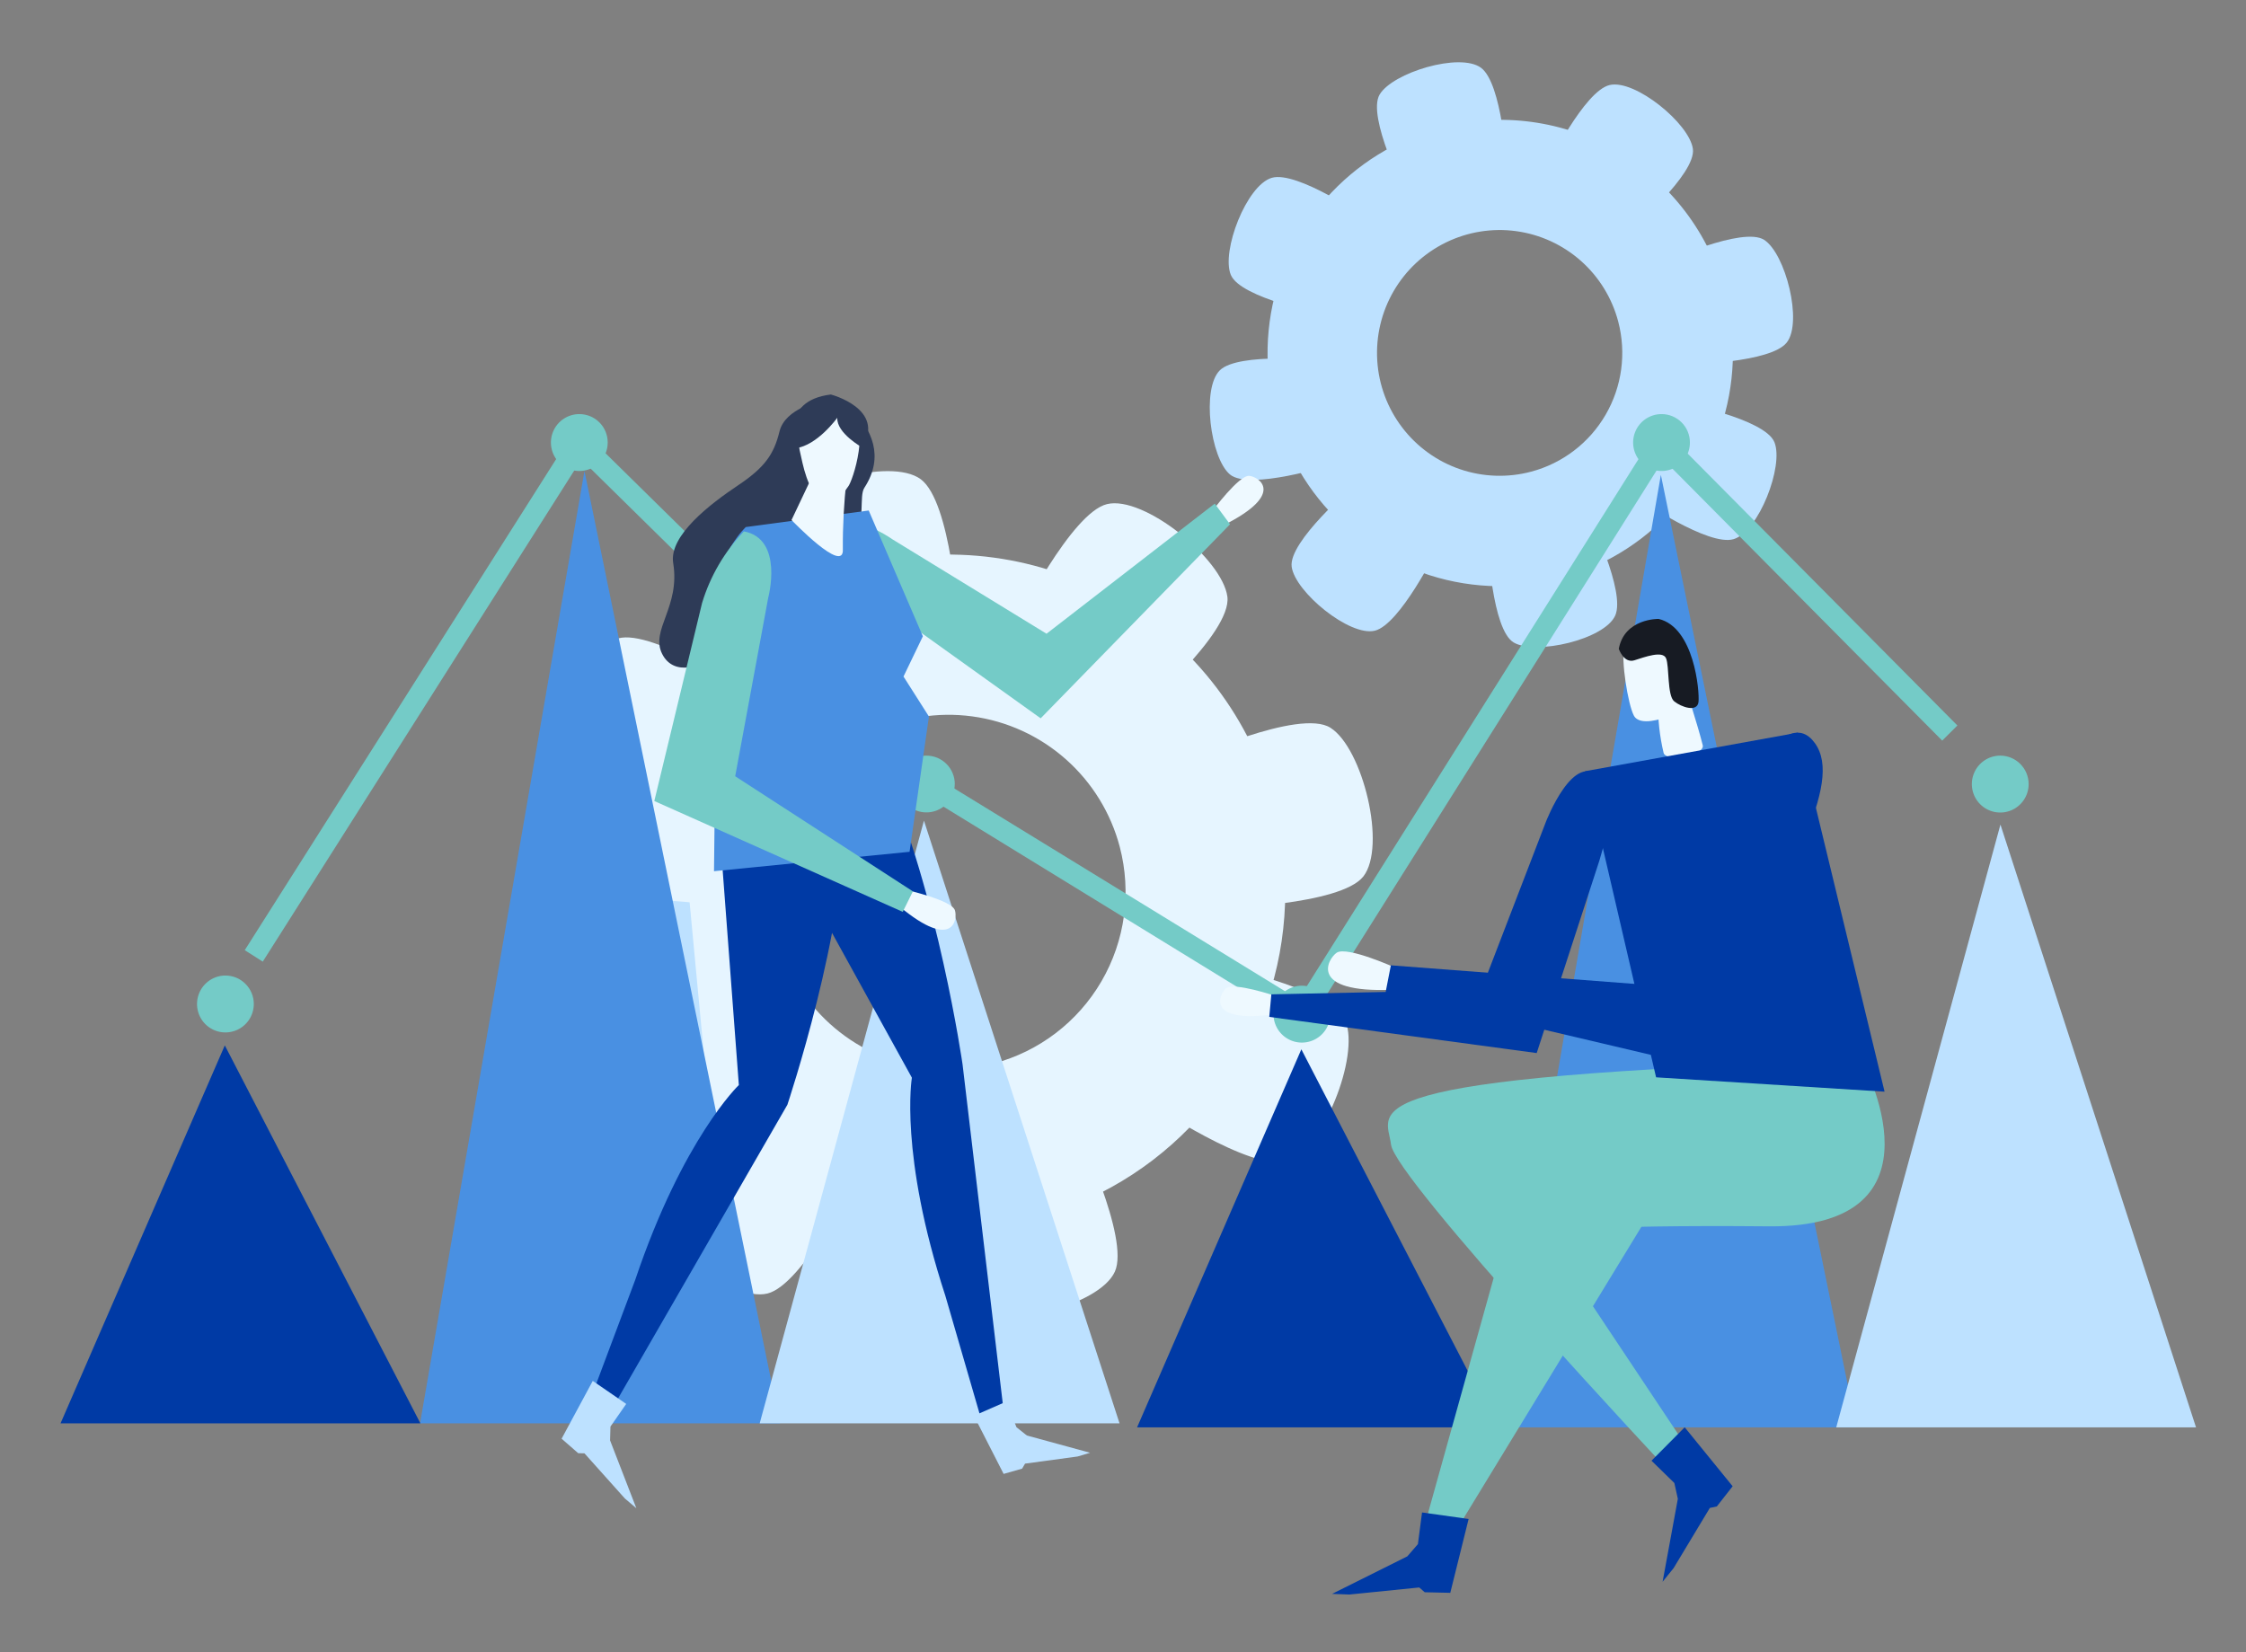 <svg width="140" height="103" fill="none" xmlns="http://www.w3.org/2000/svg"><rect width="100%" height="100%" fill="#808080" stroke="none"/><g clip-path="url(#clip0)"><path d="M53.771 35.268c-4.013 1.062-7.621 3.292-10.369 6.409-2.748 3.117-4.512 6.981-5.069 11.102-.557 4.122.118 8.316 1.94 12.053 1.822 3.737 4.709 6.849 8.296 8.941 3.587 2.093 7.712 3.073 11.855 2.816 4.143-.257 8.116-1.738 11.418-4.258 3.302-2.52 5.784-5.964 7.133-9.897 1.349-3.933 1.503-8.179.444-12.201-.703-2.67-1.925-5.176-3.594-7.373-1.67-2.197-3.755-4.043-6.136-5.433-2.382-1.39-5.013-2.296-7.744-2.666-2.731-.37-5.508-.198-8.173.507zm8.175 31.044c-2.11.558-4.338.477-6.402-.234-2.064-.711-3.871-2.019-5.194-3.759-1.322-1.74-2.1-3.834-2.235-6.017-.135-2.183.379-4.357 1.477-6.247 1.098-1.89 2.731-3.412 4.692-4.372 1.961-.96 4.162-1.317 6.325-1.023 2.163.293 4.19 1.222 5.826 2.67 1.636 1.448 2.807 3.349 3.364 5.464.742 2.834.332 5.847-1.141 8.379-1.472 2.531-3.886 4.374-6.713 5.124v.016z" fill="#E6F5FF"/><path d="M59.73 38.744l-9.145 2.419s-3.492-6.894-2.338-8.87c1.187-2.052 7.242-3.826 9.145-2.419 1.903 1.407 2.337 8.87 2.337 8.87zM67.157 70.401l-9.145 2.419s.358 7.725 2.333 8.87c2.044 1.209 8.179-.258 9.149-2.419.938-2.084-2.337-8.87-2.337-8.87zM46.968 43.372l-3.685 8.733s-7.58-1.447-8.449-3.576c-.889-2.193 1.412-8.063 3.685-8.729 2.209-.637 8.449 3.572 8.449 3.572z" fill="#E6F5FF"/><path d="M42.985 56.249l.889 9.438s-7.359 2.326-9.121.863c-1.823-1.508-2.583-7.781-.893-9.438 1.69-1.657 9.125-.863 9.125-.863z" fill="#BDE1FF"/><path d="M76.028 56.628l-2.04-9.273s7.016-3.225 8.947-1.984c2.012 1.278 3.513 7.406 2.041 9.273-1.432 1.794-8.948 1.984-8.948 1.984zM63.423 38.711l7.507 5.769s5.874-5.007 5.576-7.285c-.31-2.35-5.206-6.326-7.503-5.769-2.229.54-5.58 7.285-5.58 7.285zM53.409 73.356l-7.503-5.769s-5.882 5.007-5.58 7.281c.31 2.35 5.21 6.326 7.507 5.769 2.229-.536 5.576-7.281 5.576-7.281zM71.731 68.812l3.689-8.729s7.58 1.443 8.449 3.572c.889 2.197-1.413 8.063-3.685 8.733-2.217.637-8.453-3.576-8.453-3.576z" fill="#E6F5FF"/><path d="M89.811 7.957c-2.773.734-5.267 2.275-7.167 4.429-1.899 2.154-3.118 4.824-3.503 7.673-.385 2.849.082 5.747 1.341 8.33 1.259 2.583 3.255 4.733 5.732 6.18 2.479 1.447 5.331 2.124 8.193 1.947 2.863-.177 5.61-1.201 7.893-2.942 2.282-1.741 3.997-4.121 4.93-6.84.933-2.718 1.04-5.653.308-8.432-.484-1.847-1.326-3.581-2.479-5.101-1.153-1.52-2.595-2.797-4.242-3.759-1.646-.961-3.467-1.587-5.355-1.842-1.888-.255-3.809-.134-5.651.356zM95.445 29.402c-1.463.39-3.008.337-4.44-.153-1.432-.49-2.686-1.396-3.604-2.601-.918-1.206-1.459-2.657-1.553-4.17-.094-1.514.262-3.021 1.023-4.332.762-1.311 1.894-2.365 3.255-3.03 1.359-.665 2.886-.911 4.385-.706 1.5.205 2.905.852 4.037 1.857 1.132 1.006 1.941 2.326 2.324 3.793.512 1.96.228 4.043-.789 5.794-1.016 1.751-2.684 3.026-4.638 3.548z" fill="#BDE1FF"/><path d="M93.928 10.36l-6.325 1.673s-2.413-4.766-1.609-6.136c.805-1.371 5.001-2.645 6.32-1.673 1.32.972 1.614 6.136 1.614 6.136zM99.066 32.24l-6.321 1.673s.246 5.338 1.61 6.14c1.363.802 5.652-.181 6.325-1.677.671-1.496-1.613-6.136-1.613-6.136zM85.1 13.557l-2.542 6.048s-5.231-1.004-5.838-2.471c-.607-1.468.978-5.584 2.551-6.048 1.573-.464 5.829 2.471 5.829 2.471zM82.349 22.459l.623 6.523s-5.085 1.613-6.304.597c-1.219-1.016-1.79-5.378-.624-6.503 1.167-1.125 6.304-.617 6.304-.617zM105.192 22.721l-1.412-6.398s4.853-2.225 6.184-1.371c1.332.855 2.414 5.12 1.412 6.398-1.001 1.278-6.184 1.371-6.184 1.371zM96.475 10.336l5.19 3.987s4.063-3.459 3.858-5.036c-.206-1.576-3.601-4.354-5.186-3.987-1.586.367-3.862 5.036-3.862 5.036zM89.558 34.28l-5.19-3.987s-4.064 3.463-3.854 5.036c.209 1.572 3.621 4.374 5.186 3.987 1.565-.387 3.858-5.036 3.858-5.036zM102.22 31.14l2.551-6.048s5.229 1 5.833 2.471c.603 1.472-.977 5.584-2.546 6.048-1.57.464-5.838-2.471-5.838-2.471z" fill="#BDE1FF"/><path d="M26.184 88.729L36.431 29.358l12.187 59.371H26.184z" fill="#4990E2"/><path d="M47.354 88.729l10.239-37.571 12.191 37.571H47.354z" fill="#BDE1FF"/><path d="M3.774 88.729l10.239-23.561 12.191 23.561H3.774z" fill="#003AA5"/><path d="M93.284 88.979l10.243-59.375 12.195 59.375H93.284z" fill="#4990E2"/><path d="M114.458 88.979l10.235-37.576 12.191 37.576h-22.426z" fill="#BDE1FF"/><path d="M70.878 88.979l10.239-23.565 12.19 23.565H70.878z" fill="#003AA5"/><path d="M81.363 64.132L57.28 49.347 36.234 28.64 16.379 59.947l-1.123-.714 20.736-32.702 22.168 21.808L80.936 62.305l22.519-35.786 18.555 18.707-.946.943-17.377-17.518-22.324 35.479z" fill="#74CBC7"/><path d="M37.88 27.588c0 .351-.104.694-.299.986-.195.292-.471.519-.795.653-.324.134-.68.169-1.023.1-.344-.069-.659-.238-.906-.487-.247-.248-.416-.565-.483-.909-.068-.344-.032-.701.102-1.025.135-.324.362-.601.654-.795.292-.194.634-.298.985-.297.232 0 .462.046.677.135.215.089.409.22.573.385.164.165.294.36.383.576.088.215.134.446.133.679zM105.337 27.588c0 .351-.103.694-.298.986-.195.292-.472.519-.795.653-.325.134-.68.169-1.023.1-.344-.069-.66-.238-.907-.487-.247-.248-.415-.565-.483-.909-.068-.344-.033-.701.102-1.025.135-.324.362-.601.654-.795.292-.194.634-.298.984-.297.232 0 .462.046.677.135.214.089.41.22.574.385.164.165.294.36.382.576.089.215.134.446.133.679zM82.92 63.22c0 .351-.104.694-.298.986-.195.292-.471.519-.795.653-.324.134-.679.169-1.023.101-.343-.068-.659-.237-.906-.485-.248-.248-.416-.564-.484-.908-.068-.344-.033-.701.101-1.025.134-.324.361-.601.652-.796.291-.195.633-.299.983-.299.233-.001.463.045.678.134.215.089.41.22.575.384.164.165.295.361.383.576.088.215.135.447.134.679zM59.512 48.879c-.001.35-.105.692-.3.982-.195.29-.471.517-.793.65-.323.133-.678.168-1.02.099-.342-.069-.657-.238-.903-.485-.247-.248-.414-.563-.482-.906-.068-.343-.033-.699.101-1.022.134-.323.36-.599.651-.794.29-.194.632-.298.981-.298.232 0 .462.046.677.135.214.089.409.22.574.385.164.165.294.36.383.576.089.215.134.446.133.678zM15.82 62.587c0 .351-.104.694-.298.986-.195.292-.471.519-.794.653-.324.134-.679.169-1.023.101-.343-.068-.659-.237-.906-.485-.248-.248-.416-.564-.484-.908-.068-.344-.033-.701.101-1.025.134-.324.361-.601.652-.796.291-.195.633-.299.983-.299.233 0 .463.046.677.135.215.089.41.22.574.385.164.165.295.36.384.576.089.215.135.446.135.679zM126.452 48.879c0 .351-.104.694-.299.986-.195.292-.471.519-.794.653-.324.134-.68.169-1.024.101-.343-.069-.658-.237-.906-.486s-.416-.564-.484-.908c-.068-.344-.033-.701.101-1.025.133-.324.361-.601.651-.796.291-.195.635-.299.984-.299.232 0 .462.046.678.135.214.089.41.22.574.385.164.165.295.36.384.576.089.215.135.446.135.679z" fill="#74CBC7"/><path d="M87.048 60.358s-3.083-1.399-3.726-.968c-.546.363-1.842 2.528 3.477 2.31l.25-1.343z" fill="#EEF9FF"/><path d="M112.391 52.508l-6.124 14.043-19.899-4.689.329-1.685 15.852 1.209 6.111-12.172s2.684-5.378 4.475-2.879c.905 1.27.462 3.286-.744 6.173z" fill="#003AA5"/><path d="M106.376 69.816L91.079 94.894l-2.12-.371 6.59-23.626 10.827-1.08z" fill="#74CBC7"/><path d="M116.055 66.111s5.717 10.442-5.801 10.337c-11.519-.105-14.046.351-14.046.351l8.711 13.075-.753 1.98s-17.211-18.36-17.46-20.505c-.25-2.145-3.42-4.258 29.349-5.237z" fill="#74CBC7"/><path d="M105.012 88.975l-2.069 2.084 1.425 1.391.217.985-.95 5.169.685-.847 2.26-3.754.435-.093.986-1.258-2.989-3.677zM91.546 94.692l-2.906-.407-.258 1.975-.66.762-4.691 2.339 1.082.04 4.353-.44.342.298 1.593.036 1.143-4.604z" fill="#003AA5"/><path d="M106.138 46.46c.152.605-2.301 1.073-2.443.464-.241-1.023-.358-2.073-.346-3.125l1.686-1.016s.786 2.395 1.103 3.677z" fill="#EEF9FF"/><path d="M103.853 44.715c-.162.048-1.642.597-2.011-.109-.371-.706-.806-3.483-.596-4.221.209-.738 1.336-1.359 1.935-1.21s2.386 1.435 2.076 4.314c-.308.562-.806.997-1.404 1.226z" fill="#EEF9FF"/><path d="M100.904 40.449s.313.919.969.714c.656-.206 1.762-.621 1.976-.129.213.492.064 2.322.507 2.685.442.363 1.444.706 1.517.036.071-.669-.27-4.649-2.487-5.173 0 0-2.128-.044-2.482 1.867z" fill="#171B23"/><path d="M98.799 48.077l4.43 19.082 14.242.895-5.415-22.38-13.257 2.403z" fill="#003AA5"/><path d="M79.548 62.103s-2.631-.899-3.13-.492c-.402.343-1.308 2.217 3.034 1.613l.097-1.121z" fill="#EEF9FF"/><path d="M99.689 53.665l-3.902 11.982-16.669-2.254.129-1.407 13.084-.278L96.354 51.25s1.77-4.616 3.435-2.713c.861.968.656 2.657-.1 5.128zM55.107 48.073l-6.84 3.564 8.574 15.546s-.805 4.758 2.088 13.603l2.277 7.846 1.416-.161-2.623-22.122s-1.533-10.66-4.892-18.276z" fill="#003AA5"/><path d="M60.707 88.257l2.028-.887.624 1.601.648.516 3.943 1.077-.784.233-3.271.444-.185.314-1.151.327-1.851-3.625z" fill="#BDE1FF"/><path d="M52.581 50.972l-7.757.331 1.231 16.337s-3.488 3.322-6.457 12.14l-2.873 7.66 1.235.718 11.12-19.288s3.738-11.184 3.5-17.897z" fill="#003AA5"/><path d="M36.95 86.084l2.084 1.435-.982 1.411-.024.863 1.637 4.228-.716-.608-2.518-2.814-.39-.009-1.034-.903 1.943-3.604z" fill="#BDE1FF"/><path d="M51.128 25.015s-2.185.431-2.539 1.879c-.354 1.447-.929 2.254-2.603 3.374-1.674 1.121-4.309 3.112-4.023 4.838.447 2.733-1.428 4.157-.696 5.644.732 1.488 2.635.778 3.219 0 .583-.778 4.88-4.532 5.516-5.927.636-1.395 2.462-.452 3.219-1.411.756-.96.306-2.471.66-3.008 1.284-1.972.402-3.669-.72-4.838-1.123-1.169-2.032-.552-2.032-.552z" fill="#2E3B57"/><path d="M75.561 31.869s1.67-2.262 2.313-2.205c.539.044 2.354 1.089-1.609 3.08l-.704-.875z" fill="#EEF9FF"/><path d="M54.552 37.393l10.316 7.386 11.804-12.095-.954-1.29-10.485 8.112-9.62-5.894s-3.078-2.246-4.405-.069c.836 1.502 1.975 2.813 3.343 3.85z" fill="#74CBC7"/><path d="M46.489 32.857s-1.553 1.391-2.414 4.943c-.861 3.552.523 8.33.523 8.33l-.092 8.18 12.19-1.21 1.207-8.434-1.585-2.492 1.207-2.508-3.376-7.842-7.66 1.032z" fill="#4990E2"/><path d="M50.722 29.495l-1.384 2.923s3.287 3.431 3.199 1.822c-.01-1.459.068-2.917.233-4.366l-2.048-.379z" fill="#EEF9FF"/><path d="M50.762 25.374c-.378.601-1.127 1.77-.917 2.693.209.923.479 2.548 1.384 3.096.905.548 1.368-.508 1.641-.835.274-.327 1.452-3.83.048-4.983-1.066-.867-1.867-.431-2.156.028z" fill="#EEF9FF"/><path d="M52.19 26.044s-1.247 1.742-2.615 1.899c0 0-1.038-2.955 2.213-3.35 0 0 3.448.891 1.955 3.298 0 0-1.601-.883-1.553-1.847z" fill="#2E3B57"/><path d="M56.58 55.499s2.736.625 2.941 1.242c.177.512-.048 2.592-3.452-.23l.511-1.012z" fill="#EEF9FF"/><path d="M43.762 37.59l-2.977 12.345 15.486 6.91.632-1.278-11.076-7.176 2.056-11.116s.994-3.681-1.513-4.149c-1.208 1.261-2.101 2.791-2.607 4.463z" fill="#74CBC7"/></g><defs><clipPath id="clip0"><path fill="#fff" d="M0 0h140v103H0z"/></clipPath></defs></svg>